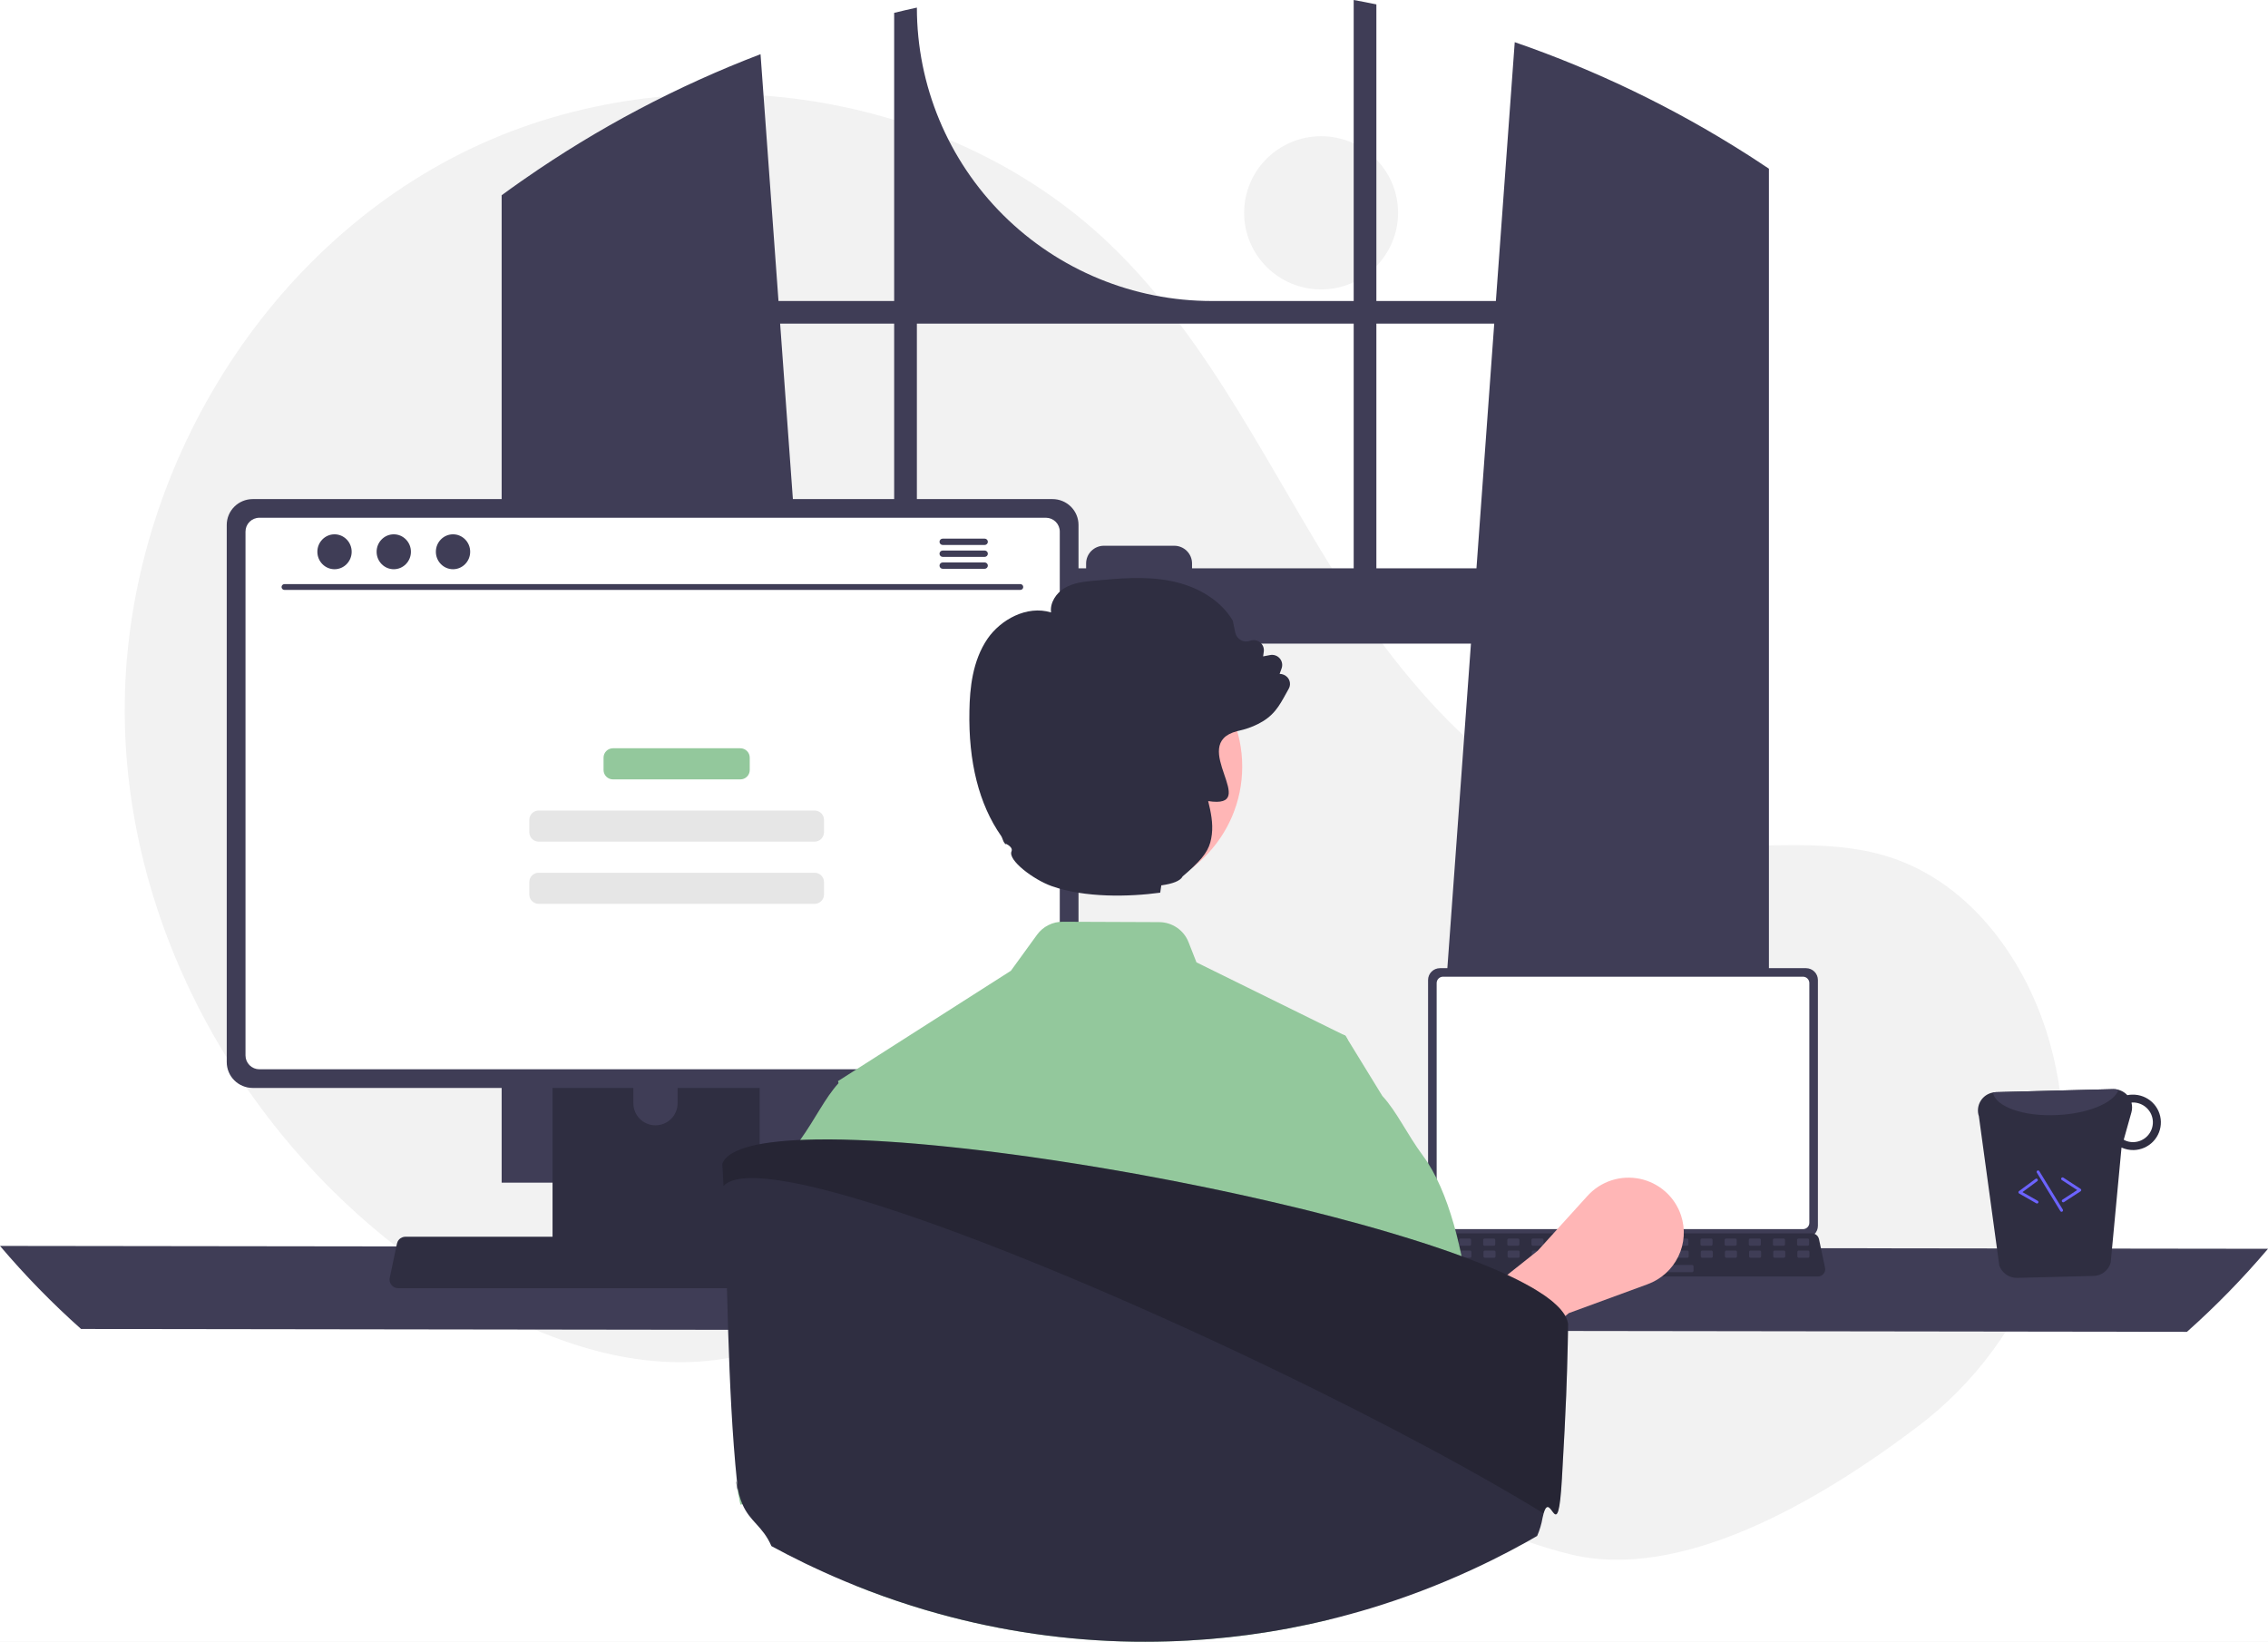 <svg width="268" height="194" viewBox="0 0 268 194" fill="none" xmlns="http://www.w3.org/2000/svg">
<rect width="268" height="194" fill="#E5E5E5"/>
<g clip-path="url(#clip0_0_1)">
<rect width="847" height="1894" transform="translate(-324 -1415)" fill="white"/>
<g clip-path="url(#clip1_0_1)">
<path d="M156.11 34.2C161.132 34.2 165.204 30.147 165.204 25.148C165.204 20.149 161.132 16.096 156.11 16.096C151.087 16.096 147.015 20.149 147.015 25.148C147.015 30.147 151.087 34.2 156.11 34.2Z" fill="#F2F2F2"/>
<path d="M226.659 168.538C240.177 158.291 246.634 141.07 242.592 124.643C242.491 124.235 242.385 123.828 242.274 123.421C239.594 113.67 232.964 104.403 223.302 101.287C215.188 98.671 206.332 100.683 197.868 99.642C181.253 97.6 168.371 84.219 159.307 70.21C150.243 56.2 143.278 40.518 131.234 28.944C111.381 9.867 78.997 5.759 54.383 18.177C29.768 30.596 14.089 58.146 14.758 85.604C15.427 113.062 31.804 139.314 55.589 153.242C64.326 158.359 74.432 161.984 84.489 160.715C93.216 159.615 101.145 154.948 109.83 153.562C123.486 151.384 137.054 157.529 148.865 164.69C160.676 171.851 172.085 180.338 185.506 183.658C198.539 186.882 214.684 177.616 226.659 168.538Z" fill="#F2F2F2"/>
<path d="M207.237 18.754C206.941 18.557 206.641 18.371 206.345 18.181C197.778 12.728 188.597 8.299 178.99 4.983L176.762 35.569H162.641V0.519C161.752 0.336 160.856 0.163 159.96 0V35.569H143.178C133.939 35.569 125.079 31.916 118.546 25.414C112.014 18.912 108.344 10.094 108.344 0.898C107.445 1.092 106.552 1.298 105.66 1.519V35.569H91.991L89.869 6.404C79.996 10.172 70.624 15.128 61.959 21.161C61.809 21.263 61.66 21.368 61.513 21.469C60.76 21.995 60.018 22.53 59.279 23.073V139.756H99.563L98.851 129.942L94.934 76.056H173.816L169.899 129.942L169.187 139.756H209.025V19.934C208.432 19.534 207.836 19.14 207.237 18.754ZM105.66 67.157H94.287L92.185 38.24H105.66V67.157ZM159.96 67.157H140.859V66.585C140.859 66.309 140.804 66.036 140.698 65.782C140.592 65.528 140.437 65.296 140.241 65.102C140.045 64.907 139.813 64.753 139.557 64.648C139.301 64.543 139.027 64.489 138.75 64.49H130.446C130.17 64.489 129.896 64.543 129.64 64.649C129.385 64.754 129.153 64.908 128.957 65.103C128.762 65.297 128.607 65.528 128.501 65.783C128.395 66.037 128.341 66.309 128.341 66.585V67.157H108.344V38.24H159.96V67.157ZM162.641 67.157V38.24H176.568L174.467 67.157H162.641Z" fill="#3F3D56"/>
<path d="M-1.52588e-05 147.228C2.959 150.718 6.159 153.997 9.578 157.042L258.422 157.381C261.841 154.336 265.041 151.057 268 147.567L-1.52588e-05 147.228Z" fill="#3F3D56"/>
<path d="M168.749 115.802V144.857C168.749 145.227 168.897 145.582 169.16 145.844C169.423 146.105 169.78 146.253 170.152 146.253H213.411C213.783 146.253 214.14 146.105 214.403 145.844C214.666 145.582 214.814 145.227 214.814 144.857V115.802C214.813 115.432 214.665 115.078 214.402 114.816C214.139 114.555 213.783 114.408 213.411 114.407H170.152C169.78 114.408 169.424 114.555 169.161 114.816C168.898 115.078 168.75 115.432 168.749 115.802Z" fill="#3F3D56"/>
<path d="M169.764 116.164V144.498C169.764 144.696 169.843 144.886 169.984 145.026C170.125 145.165 170.315 145.244 170.514 145.244H213.051C213.25 145.244 213.441 145.165 213.581 145.026C213.722 144.886 213.801 144.696 213.801 144.498V116.164C213.801 115.966 213.722 115.776 213.582 115.636C213.441 115.495 213.25 115.416 213.051 115.416H170.514C170.315 115.416 170.124 115.495 169.984 115.636C169.843 115.776 169.764 115.966 169.764 116.164Z" fill="white"/>
<path d="M167.844 150.523C167.924 150.622 168.024 150.702 168.139 150.756C168.254 150.811 168.379 150.839 168.506 150.838H214.827C214.954 150.838 215.079 150.81 215.193 150.755C215.307 150.701 215.408 150.622 215.488 150.524C215.568 150.426 215.624 150.312 215.654 150.189C215.684 150.067 215.686 149.939 215.66 149.816L214.941 146.416C214.911 146.278 214.847 146.149 214.754 146.041C214.662 145.934 214.543 145.851 214.41 145.8C214.314 145.763 214.211 145.743 214.108 145.743H169.223C169.119 145.743 169.016 145.763 168.92 145.8C168.787 145.851 168.669 145.934 168.576 146.041C168.483 146.149 168.419 146.278 168.389 146.416L167.67 149.816C167.645 149.939 167.647 150.067 167.677 150.189C167.707 150.311 167.764 150.425 167.844 150.523Z" fill="#2F2E41"/>
<path d="M212.518 147.208H213.613C213.704 147.208 213.779 147.134 213.779 147.042V146.521C213.779 146.43 213.704 146.356 213.613 146.356H212.518C212.427 146.356 212.352 146.43 212.352 146.521V147.042C212.352 147.134 212.427 147.208 212.518 147.208Z" fill="#3F3D56"/>
<path d="M209.665 147.208H210.759C210.851 147.208 210.926 147.134 210.926 147.042V146.521C210.926 146.43 210.851 146.356 210.759 146.356H209.665C209.573 146.356 209.499 146.43 209.499 146.521V147.042C209.499 147.134 209.573 147.208 209.665 147.208Z" fill="#3F3D56"/>
<path d="M206.812 147.208H207.906C207.998 147.208 208.072 147.134 208.072 147.042V146.521C208.072 146.43 207.998 146.356 207.906 146.356H206.812C206.72 146.356 206.646 146.43 206.646 146.521V147.042C206.646 147.134 206.72 147.208 206.812 147.208Z" fill="#3F3D56"/>
<path d="M203.959 147.208H205.053C205.144 147.208 205.219 147.134 205.219 147.042V146.521C205.219 146.43 205.144 146.356 205.053 146.356H203.959C203.867 146.356 203.792 146.43 203.792 146.521V147.042C203.792 147.134 203.867 147.208 203.959 147.208Z" fill="#3F3D56"/>
<path d="M201.105 147.208H202.199C202.291 147.208 202.366 147.134 202.366 147.042V146.521C202.366 146.43 202.291 146.356 202.199 146.356H201.105C201.013 146.356 200.939 146.43 200.939 146.521V147.042C200.939 147.134 201.013 147.208 201.105 147.208Z" fill="#3F3D56"/>
<path d="M198.252 147.208H199.346C199.438 147.208 199.512 147.134 199.512 147.042V146.521C199.512 146.43 199.438 146.356 199.346 146.356H198.252C198.16 146.356 198.086 146.43 198.086 146.521V147.042C198.086 147.134 198.16 147.208 198.252 147.208Z" fill="#3F3D56"/>
<path d="M195.399 147.208H196.493C196.585 147.208 196.659 147.134 196.659 147.042V146.521C196.659 146.43 196.585 146.356 196.493 146.356H195.399C195.307 146.356 195.232 146.43 195.232 146.521V147.042C195.232 147.134 195.307 147.208 195.399 147.208Z" fill="#3F3D56"/>
<path d="M192.545 147.208H193.639C193.731 147.208 193.806 147.134 193.806 147.042V146.521C193.806 146.43 193.731 146.356 193.639 146.356H192.545C192.454 146.356 192.379 146.43 192.379 146.521V147.042C192.379 147.134 192.454 147.208 192.545 147.208Z" fill="#3F3D56"/>
<path d="M189.692 147.208H190.786C190.878 147.208 190.952 147.134 190.952 147.042V146.521C190.952 146.43 190.878 146.356 190.786 146.356H189.692C189.6 146.356 189.526 146.43 189.526 146.521V147.042C189.526 147.134 189.6 147.208 189.692 147.208Z" fill="#3F3D56"/>
<path d="M186.839 147.208H187.933C188.025 147.208 188.099 147.134 188.099 147.042V146.521C188.099 146.43 188.025 146.356 187.933 146.356H186.839C186.747 146.356 186.672 146.43 186.672 146.521V147.042C186.672 147.134 186.747 147.208 186.839 147.208Z" fill="#3F3D56"/>
<path d="M183.985 147.208H185.08C185.171 147.208 185.246 147.134 185.246 147.042V146.521C185.246 146.43 185.171 146.356 185.08 146.356H183.985C183.894 146.356 183.819 146.43 183.819 146.521V147.042C183.819 147.134 183.894 147.208 183.985 147.208Z" fill="#3F3D56"/>
<path d="M181.132 147.208H182.226C182.318 147.208 182.393 147.134 182.393 147.042V146.521C182.393 146.43 182.318 146.356 182.226 146.356H181.132C181.04 146.356 180.966 146.43 180.966 146.521V147.042C180.966 147.134 181.04 147.208 181.132 147.208Z" fill="#3F3D56"/>
<path d="M178.279 147.208H179.373C179.465 147.208 179.539 147.134 179.539 147.042V146.521C179.539 146.43 179.465 146.356 179.373 146.356H178.279C178.187 146.356 178.113 146.43 178.113 146.521V147.042C178.113 147.134 178.187 147.208 178.279 147.208Z" fill="#3F3D56"/>
<path d="M175.426 147.208H176.52C176.612 147.208 176.686 147.134 176.686 147.042V146.521C176.686 146.43 176.612 146.356 176.52 146.356H175.426C175.334 146.356 175.259 146.43 175.259 146.521V147.042C175.259 147.134 175.334 147.208 175.426 147.208Z" fill="#3F3D56"/>
<path d="M172.572 147.208H173.666C173.758 147.208 173.833 147.134 173.833 147.042V146.521C173.833 146.43 173.758 146.356 173.666 146.356H172.572C172.48 146.356 172.406 146.43 172.406 146.521V147.042C172.406 147.134 172.48 147.208 172.572 147.208Z" fill="#3F3D56"/>
<path d="M169.719 147.208H170.813C170.905 147.208 170.979 147.134 170.979 147.042V146.521C170.979 146.43 170.905 146.356 170.813 146.356H169.719C169.627 146.356 169.553 146.43 169.553 146.521V147.042C169.553 147.134 169.627 147.208 169.719 147.208Z" fill="#3F3D56"/>
<path d="M212.552 148.628H213.646C213.738 148.628 213.813 148.553 213.813 148.462V147.941C213.813 147.85 213.738 147.776 213.646 147.776H212.552C212.46 147.776 212.386 147.85 212.386 147.941V148.462C212.386 148.553 212.46 148.628 212.552 148.628Z" fill="#3F3D56"/>
<path d="M209.699 148.628H210.793C210.885 148.628 210.959 148.553 210.959 148.462V147.941C210.959 147.85 210.885 147.776 210.793 147.776H209.699C209.607 147.776 209.533 147.85 209.533 147.941V148.462C209.533 148.553 209.607 148.628 209.699 148.628Z" fill="#3F3D56"/>
<path d="M206.846 148.628H207.94C208.031 148.628 208.106 148.553 208.106 148.462V147.941C208.106 147.85 208.031 147.776 207.94 147.776H206.846C206.754 147.776 206.679 147.85 206.679 147.941V148.462C206.679 148.553 206.754 148.628 206.846 148.628Z" fill="#3F3D56"/>
<path d="M203.992 148.628H205.086C205.178 148.628 205.253 148.553 205.253 148.462V147.941C205.253 147.85 205.178 147.776 205.086 147.776H203.992C203.9 147.776 203.826 147.85 203.826 147.941V148.462C203.826 148.553 203.9 148.628 203.992 148.628Z" fill="#3F3D56"/>
<path d="M201.139 148.628H202.233C202.325 148.628 202.399 148.553 202.399 148.462V147.941C202.399 147.85 202.325 147.776 202.233 147.776H201.139C201.047 147.776 200.973 147.85 200.973 147.941V148.462C200.973 148.553 201.047 148.628 201.139 148.628Z" fill="#3F3D56"/>
<path d="M198.286 148.628H199.38C199.472 148.628 199.546 148.553 199.546 148.462V147.941C199.546 147.85 199.472 147.776 199.38 147.776H198.286C198.194 147.776 198.119 147.85 198.119 147.941V148.462C198.119 148.553 198.194 148.628 198.286 148.628Z" fill="#3F3D56"/>
<path d="M195.432 148.628H196.526C196.618 148.628 196.693 148.553 196.693 148.462V147.941C196.693 147.85 196.618 147.776 196.526 147.776H195.432C195.341 147.776 195.266 147.85 195.266 147.941V148.462C195.266 148.553 195.341 148.628 195.432 148.628Z" fill="#3F3D56"/>
<path d="M192.579 148.628H193.673C193.765 148.628 193.839 148.553 193.839 148.462V147.941C193.839 147.85 193.765 147.776 193.673 147.776H192.579C192.487 147.776 192.413 147.85 192.413 147.941V148.462C192.413 148.553 192.487 148.628 192.579 148.628Z" fill="#3F3D56"/>
<path d="M189.726 148.628H190.82C190.912 148.628 190.986 148.553 190.986 148.462V147.941C190.986 147.85 190.912 147.776 190.82 147.776H189.726C189.634 147.776 189.56 147.85 189.56 147.941V148.462C189.56 148.553 189.634 148.628 189.726 148.628Z" fill="#3F3D56"/>
<path d="M186.873 148.628H187.967C188.058 148.628 188.133 148.553 188.133 148.462V147.941C188.133 147.85 188.058 147.776 187.967 147.776H186.873C186.781 147.776 186.706 147.85 186.706 147.941V148.462C186.706 148.553 186.781 148.628 186.873 148.628Z" fill="#3F3D56"/>
<path d="M184.019 148.628H185.113C185.205 148.628 185.28 148.553 185.28 148.462V147.941C185.28 147.85 185.205 147.776 185.113 147.776H184.019C183.927 147.776 183.853 147.85 183.853 147.941V148.462C183.853 148.553 183.927 148.628 184.019 148.628Z" fill="#3F3D56"/>
<path d="M181.166 148.628H182.26C182.352 148.628 182.426 148.553 182.426 148.462V147.941C182.426 147.85 182.352 147.776 182.26 147.776H181.166C181.074 147.776 181 147.85 181 147.941V148.462C181 148.553 181.074 148.628 181.166 148.628Z" fill="#3F3D56"/>
<path d="M178.313 148.628H179.407C179.499 148.628 179.573 148.553 179.573 148.462V147.941C179.573 147.85 179.499 147.776 179.407 147.776H178.313C178.221 147.776 178.146 147.85 178.146 147.941V148.462C178.146 148.553 178.221 148.628 178.313 148.628Z" fill="#3F3D56"/>
<path d="M175.459 148.628H176.553C176.645 148.628 176.72 148.553 176.72 148.462V147.941C176.72 147.85 176.645 147.776 176.553 147.776H175.459C175.367 147.776 175.293 147.85 175.293 147.941V148.462C175.293 148.553 175.367 148.628 175.459 148.628Z" fill="#3F3D56"/>
<path d="M172.606 148.628H173.7C173.792 148.628 173.866 148.553 173.866 148.462V147.941C173.866 147.85 173.792 147.776 173.7 147.776H172.606C172.514 147.776 172.44 147.85 172.44 147.941V148.462C172.44 148.553 172.514 148.628 172.606 148.628Z" fill="#3F3D56"/>
<path d="M169.753 148.628H170.847C170.939 148.628 171.013 148.553 171.013 148.462V147.941C171.013 147.85 170.939 147.776 170.847 147.776H169.753C169.661 147.776 169.586 147.85 169.586 147.941V148.462C169.586 148.553 169.661 148.628 169.753 148.628Z" fill="#3F3D56"/>
<path d="M188.87 150.331H199.95C200.042 150.331 200.117 150.257 200.117 150.166V149.645C200.117 149.554 200.042 149.479 199.95 149.479H188.87C188.778 149.479 188.704 149.554 188.704 149.645V150.166C188.704 150.257 188.778 150.331 188.87 150.331Z" fill="#3F3D56"/>
<path d="M177.13 121.615H176.162C175.868 121.615 175.63 121.852 175.63 122.144C175.63 122.436 175.868 122.673 176.162 122.673H177.13C177.424 122.673 177.662 122.436 177.662 122.144C177.662 121.852 177.424 121.615 177.13 121.615Z" fill="white"/>
<path d="M188.208 121.615H187.239C186.946 121.615 186.708 121.852 186.708 122.144C186.708 122.436 186.946 122.673 187.239 122.673H188.208C188.502 122.673 188.74 122.436 188.74 122.144C188.74 121.852 188.502 121.615 188.208 121.615Z" fill="white"/>
<path d="M191.347 121.615H190.378C190.084 121.615 189.846 121.852 189.846 122.144C189.846 122.436 190.084 122.673 190.378 122.673H191.347C191.64 122.673 191.878 122.436 191.878 122.144C191.878 121.852 191.64 121.615 191.347 121.615Z" fill="white"/>
<path d="M185.195 121.526H179.175C178.881 121.526 178.643 121.763 178.643 122.056C178.643 122.348 178.881 122.585 179.175 122.585H185.195C185.488 122.585 185.726 122.348 185.726 122.056C185.726 121.763 185.488 121.526 185.195 121.526Z" fill="white"/>
<path d="M199.965 121.526H193.945C193.651 121.526 193.413 121.763 193.413 122.056C193.413 122.348 193.651 122.585 193.945 122.585H199.965C200.259 122.585 200.497 122.348 200.497 122.056C200.497 121.763 200.259 121.526 199.965 121.526Z" fill="white"/>
<path d="M180.084 124.004H179.116C178.822 124.004 178.584 124.241 178.584 124.533C178.584 124.825 178.822 125.062 179.116 125.062H180.084C180.378 125.062 180.616 124.825 180.616 124.533C180.616 124.241 180.378 124.004 180.084 124.004Z" fill="white"/>
<path d="M191.162 124.004H190.193C189.9 124.004 189.662 124.241 189.662 124.533C189.662 124.825 189.9 125.062 190.193 125.062H191.162C191.456 125.062 191.694 124.825 191.694 124.533C191.694 124.241 191.456 124.004 191.162 124.004Z" fill="white"/>
<path d="M194.301 124.004H193.332C193.038 124.004 192.8 124.241 192.8 124.533C192.8 124.825 193.038 125.062 193.332 125.062H194.301C194.594 125.062 194.832 124.825 194.832 124.533C194.832 124.241 194.594 124.004 194.301 124.004Z" fill="white"/>
<path d="M188.149 123.915H182.129C181.835 123.915 181.597 124.152 181.597 124.445C181.597 124.737 181.835 124.974 182.129 124.974H188.149C188.442 124.974 188.681 124.737 188.681 124.445C188.681 124.152 188.442 123.915 188.149 123.915Z" fill="white"/>
<path d="M202.919 123.915H196.899C196.605 123.915 196.367 124.152 196.367 124.445C196.367 124.737 196.605 124.974 196.899 124.974H202.919C203.213 124.974 203.451 124.737 203.451 124.445C203.451 124.152 203.213 123.915 202.919 123.915Z" fill="white"/>
<path d="M183.038 126.392H182.07C181.776 126.392 181.538 126.629 181.538 126.922C181.538 127.214 181.776 127.451 182.07 127.451H183.038C183.332 127.451 183.57 127.214 183.57 126.922C183.57 126.629 183.332 126.392 183.038 126.392Z" fill="white"/>
<path d="M194.116 126.392H193.147C192.854 126.392 192.616 126.629 192.616 126.922C192.616 127.214 192.854 127.451 193.147 127.451H194.116C194.41 127.451 194.648 127.214 194.648 126.922C194.648 126.629 194.41 126.392 194.116 126.392Z" fill="white"/>
<path d="M197.255 126.392H196.286C195.993 126.392 195.754 126.629 195.754 126.922C195.754 127.214 195.993 127.451 196.286 127.451H197.255C197.548 127.451 197.786 127.214 197.786 126.922C197.786 126.629 197.548 126.392 197.255 126.392Z" fill="white"/>
<path d="M191.103 126.304H185.083C184.789 126.304 184.551 126.541 184.551 126.834C184.551 127.126 184.789 127.363 185.083 127.363H191.103C191.397 127.363 191.635 127.126 191.635 126.834C191.635 126.541 191.397 126.304 191.103 126.304Z" fill="white"/>
<path d="M205.873 126.304H199.853C199.56 126.304 199.321 126.541 199.321 126.834C199.321 127.126 199.56 127.363 199.853 127.363H205.873C206.167 127.363 206.405 127.126 206.405 126.834C206.405 126.541 206.167 126.304 205.873 126.304Z" fill="white"/>
<path d="M185.992 128.781H185.024C184.73 128.781 184.492 129.018 184.492 129.311C184.492 129.603 184.73 129.84 185.024 129.84H185.992C186.286 129.84 186.524 129.603 186.524 129.311C186.524 129.018 186.286 128.781 185.992 128.781Z" fill="white"/>
<path d="M197.07 128.781H196.102C195.808 128.781 195.57 129.018 195.57 129.311C195.57 129.603 195.808 129.84 196.102 129.84H197.07C197.364 129.84 197.602 129.603 197.602 129.311C197.602 129.018 197.364 128.781 197.07 128.781Z" fill="white"/>
<path d="M200.209 128.781H199.24C198.947 128.781 198.708 129.018 198.708 129.311C198.708 129.603 198.947 129.84 199.24 129.84H200.209C200.502 129.84 200.741 129.603 200.741 129.311C200.741 129.018 200.502 128.781 200.209 128.781Z" fill="white"/>
<path d="M194.057 128.693H188.037C187.743 128.693 187.505 128.93 187.505 129.222C187.505 129.515 187.743 129.752 188.037 129.752H194.057C194.351 129.752 194.589 129.515 194.589 129.222C194.589 128.93 194.351 128.693 194.057 128.693Z" fill="white"/>
<path d="M188.208 138.281H187.239C186.946 138.281 186.708 138.517 186.708 138.81C186.708 139.102 186.946 139.339 187.239 139.339H188.208C188.502 139.339 188.74 139.102 188.74 138.81C188.74 138.517 188.502 138.281 188.208 138.281Z" fill="white"/>
<path d="M191.347 138.281H190.378C190.084 138.281 189.846 138.517 189.846 138.81C189.846 139.102 190.084 139.339 190.378 139.339H191.347C191.64 139.339 191.878 139.102 191.878 138.81C191.878 138.517 191.64 138.281 191.347 138.281Z" fill="white"/>
<path d="M199.965 138.369H193.945C193.651 138.369 193.413 138.606 193.413 138.898C193.413 139.19 193.651 139.427 193.945 139.427H199.965C200.259 139.427 200.497 139.19 200.497 138.898C200.497 138.606 200.259 138.369 199.965 138.369Z" fill="white"/>
<path d="M177.13 138.281H176.162C175.868 138.281 175.63 138.517 175.63 138.81C175.63 139.102 175.868 139.339 176.162 139.339H177.13C177.424 139.339 177.662 139.102 177.662 138.81C177.662 138.517 177.424 138.281 177.13 138.281Z" fill="white"/>
<path d="M185.195 138.369H179.175C178.881 138.369 178.643 138.606 178.643 138.898C178.643 139.19 178.881 139.427 179.175 139.427H185.195C185.488 139.427 185.726 139.19 185.726 138.898C185.726 138.606 185.488 138.369 185.195 138.369Z" fill="white"/>
<path d="M180.084 135.892H179.116C178.822 135.892 178.584 136.129 178.584 136.421C178.584 136.713 178.822 136.95 179.116 136.95H180.084C180.378 136.95 180.616 136.713 180.616 136.421C180.616 136.129 180.378 135.892 180.084 135.892Z" fill="white"/>
<path d="M191.162 135.892H190.193C189.9 135.892 189.662 136.129 189.662 136.421C189.662 136.713 189.9 136.95 190.193 136.95H191.162C191.456 136.95 191.694 136.713 191.694 136.421C191.694 136.129 191.456 135.892 191.162 135.892Z" fill="white"/>
<path d="M194.301 135.892H193.332C193.038 135.892 192.8 136.129 192.8 136.421C192.8 136.713 193.038 136.95 193.332 136.95H194.301C194.594 136.95 194.832 136.713 194.832 136.421C194.832 136.129 194.594 135.892 194.301 135.892Z" fill="white"/>
<path d="M188.149 135.98H182.129C181.835 135.98 181.597 136.217 181.597 136.509C181.597 136.801 181.835 137.038 182.129 137.038H188.149C188.442 137.038 188.681 136.801 188.681 136.509C188.681 136.217 188.442 135.98 188.149 135.98Z" fill="white"/>
<path d="M183.038 133.503H182.07C181.776 133.503 181.538 133.74 181.538 134.032C181.538 134.324 181.776 134.561 182.07 134.561H183.038C183.332 134.561 183.57 134.324 183.57 134.032C183.57 133.74 183.332 133.503 183.038 133.503Z" fill="white"/>
<path d="M194.116 133.503H193.147C192.854 133.503 192.616 133.74 192.616 134.032C192.616 134.324 192.854 134.561 193.147 134.561H194.116C194.41 134.561 194.648 134.324 194.648 134.032C194.648 133.74 194.41 133.503 194.116 133.503Z" fill="white"/>
<path d="M197.255 133.503H196.286C195.993 133.503 195.754 133.74 195.754 134.032C195.754 134.324 195.993 134.561 196.286 134.561H197.255C197.548 134.561 197.786 134.324 197.786 134.032C197.786 133.74 197.548 133.503 197.255 133.503Z" fill="white"/>
<path d="M191.103 133.591H185.083C184.789 133.591 184.551 133.828 184.551 134.12C184.551 134.413 184.789 134.65 185.083 134.65H191.103C191.397 134.65 191.635 134.413 191.635 134.12C191.635 133.828 191.397 133.591 191.103 133.591Z" fill="white"/>
<path d="M185.992 131.114H185.024C184.73 131.114 184.492 131.351 184.492 131.643C184.492 131.935 184.73 132.172 185.024 132.172H185.992C186.286 132.172 186.524 131.935 186.524 131.643C186.524 131.351 186.286 131.114 185.992 131.114Z" fill="white"/>
<path d="M197.07 131.114H196.102C195.808 131.114 195.57 131.351 195.57 131.643C195.57 131.935 195.808 132.172 196.102 132.172H197.07C197.364 132.172 197.602 131.935 197.602 131.643C197.602 131.351 197.364 131.114 197.07 131.114Z" fill="white"/>
<path d="M200.209 131.114H199.24C198.947 131.114 198.708 131.351 198.708 131.643C198.708 131.935 198.947 132.172 199.24 132.172H200.209C200.502 132.172 200.741 131.935 200.741 131.643C200.741 131.351 200.502 131.114 200.209 131.114Z" fill="white"/>
<path d="M194.057 131.202H188.037C187.743 131.202 187.505 131.439 187.505 131.731C187.505 132.024 187.743 132.261 188.037 132.261H194.057C194.351 132.261 194.589 132.024 194.589 131.731C194.589 131.439 194.351 131.202 194.057 131.202Z" fill="white"/>
<path d="M171.981 166.277L167.434 159.124L181.706 147.8L187.597 141.304C188.362 140.46 189.337 139.831 190.423 139.479C191.509 139.128 192.669 139.066 193.787 139.3C194.905 139.534 195.941 140.057 196.792 140.814C197.644 141.572 198.281 142.539 198.639 143.619C199.17 145.218 199.056 146.961 198.32 148.478C197.585 149.996 196.286 151.169 194.698 151.752L185.383 155.167L171.981 166.277Z" fill="#FFB6B6"/>
<path d="M65.292 114.409V149.177H89.765V114.409C89.765 114.159 89.685 113.915 89.536 113.714C89.387 113.512 89.177 113.364 88.937 113.29C88.824 113.253 88.705 113.235 88.586 113.236H66.474C66.319 113.235 66.165 113.266 66.022 113.324C65.879 113.383 65.748 113.47 65.638 113.578C65.529 113.687 65.442 113.817 65.382 113.959C65.323 114.102 65.292 114.254 65.292 114.409ZM74.843 126.355C74.849 125.67 75.127 125.015 75.616 124.532C76.106 124.05 76.766 123.779 77.455 123.779C78.144 123.779 78.805 124.05 79.294 124.532C79.783 125.015 80.061 125.67 80.068 126.355V130.39C80.064 131.077 79.787 131.735 79.298 132.22C78.808 132.704 78.146 132.977 77.455 132.977C76.764 132.977 76.102 132.704 75.612 132.22C75.123 131.735 74.846 131.077 74.843 130.39V126.355Z" fill="#2F2E41"/>
<path d="M65.217 148.065V151.418C65.218 151.592 65.287 151.758 65.41 151.881C65.533 152.005 65.7 152.074 65.874 152.076H89.182C89.357 152.075 89.524 152.005 89.647 151.882C89.771 151.759 89.84 151.592 89.84 151.418V148.065H65.217Z" fill="#3F3D56"/>
<path d="M26.793 62.025V125.508C26.793 126.317 27.116 127.093 27.691 127.665C28.266 128.237 29.045 128.558 29.858 128.559H124.378C125.191 128.558 125.97 128.237 126.545 127.665C127.119 127.093 127.443 126.317 127.443 125.508V62.025C127.441 61.217 127.118 60.442 126.543 59.871C125.968 59.3 125.19 58.979 124.378 58.977H29.858C29.046 58.979 28.267 59.3 27.693 59.871C27.118 60.442 26.794 61.217 26.793 62.025Z" fill="#3F3D56"/>
<path d="M29.01 62.815V124.725C29.011 125.157 29.183 125.571 29.491 125.877C29.798 126.183 30.214 126.355 30.648 126.355H123.591C124.025 126.355 124.441 126.183 124.749 125.877C125.056 125.571 125.229 125.157 125.229 124.725V62.815C125.229 62.382 125.057 61.967 124.75 61.661C124.442 61.355 124.026 61.182 123.591 61.181H30.648C30.213 61.182 29.797 61.355 29.49 61.661C29.182 61.967 29.01 62.382 29.01 62.815Z" fill="white"/>
<path d="M46.258 151.849C46.353 151.967 46.473 152.062 46.61 152.127C46.747 152.192 46.897 152.226 47.049 152.225H102.344C102.495 152.225 102.644 152.191 102.781 152.126C102.917 152.062 103.037 151.967 103.133 151.85C103.228 151.733 103.296 151.597 103.331 151.451C103.367 151.304 103.369 151.152 103.338 151.005L102.48 146.947C102.444 146.781 102.368 146.627 102.257 146.499C102.146 146.37 102.005 146.271 101.846 146.211C101.731 146.166 101.609 146.143 101.485 146.143H47.904C47.78 146.143 47.658 146.166 47.543 146.211C47.384 146.271 47.242 146.37 47.132 146.499C47.021 146.627 46.945 146.781 46.909 146.947L46.051 151.005C46.02 151.152 46.023 151.304 46.059 151.45C46.095 151.596 46.163 151.732 46.258 151.849Z" fill="#2F2E41"/>
<path d="M120.575 69.709H33.608C33.518 69.707 33.432 69.67 33.369 69.606C33.306 69.542 33.27 69.455 33.27 69.365C33.27 69.275 33.306 69.189 33.369 69.124C33.432 69.06 33.518 69.023 33.608 69.021H120.575C120.665 69.023 120.751 69.06 120.814 69.124C120.877 69.189 120.913 69.275 120.913 69.365C120.913 69.455 120.877 69.542 120.814 69.606C120.751 69.67 120.665 69.707 120.575 69.709Z" fill="#3F3D56"/>
<path d="M39.528 67.264C40.648 67.264 41.555 66.34 41.555 65.201C41.555 64.062 40.648 63.139 39.528 63.139C38.409 63.139 37.502 64.062 37.502 65.201C37.502 66.34 38.409 67.264 39.528 67.264Z" fill="#3F3D56"/>
<path d="M46.53 67.264C47.649 67.264 48.557 66.34 48.557 65.201C48.557 64.062 47.649 63.139 46.53 63.139C45.411 63.139 44.503 64.062 44.503 65.201C44.503 66.34 45.411 67.264 46.53 67.264Z" fill="#3F3D56"/>
<path d="M53.532 67.264C54.651 67.264 55.558 66.34 55.558 65.201C55.558 64.062 54.651 63.139 53.532 63.139C52.412 63.139 51.505 64.062 51.505 65.201C51.505 66.34 52.412 67.264 53.532 67.264Z" fill="#3F3D56"/>
<path d="M116.358 63.649H111.386C111.287 63.651 111.194 63.692 111.125 63.762C111.056 63.832 111.018 63.926 111.018 64.024C111.018 64.121 111.056 64.216 111.125 64.285C111.194 64.356 111.287 64.396 111.386 64.398H116.358C116.457 64.397 116.552 64.357 116.621 64.287C116.691 64.217 116.73 64.122 116.73 64.024C116.73 63.925 116.691 63.831 116.621 63.761C116.552 63.691 116.457 63.65 116.358 63.649Z" fill="#3F3D56"/>
<path d="M116.358 65.056H111.386C111.287 65.058 111.194 65.099 111.125 65.168C111.056 65.239 111.017 65.333 111.017 65.43C111.017 65.528 111.056 65.623 111.125 65.692C111.194 65.763 111.287 65.803 111.386 65.805H116.358C116.458 65.804 116.552 65.764 116.622 65.694C116.691 65.624 116.73 65.529 116.73 65.43C116.73 65.332 116.691 65.237 116.622 65.167C116.552 65.097 116.458 65.057 116.358 65.056Z" fill="#3F3D56"/>
<path d="M116.358 66.463H111.386C111.287 66.465 111.194 66.505 111.125 66.576C111.056 66.645 111.018 66.74 111.018 66.837C111.018 66.935 111.056 67.029 111.125 67.099C111.194 67.169 111.287 67.21 111.386 67.212H116.358C116.457 67.211 116.552 67.171 116.621 67.1C116.691 67.03 116.73 66.936 116.73 66.837C116.73 66.739 116.691 66.644 116.621 66.574C116.552 66.504 116.457 66.464 116.358 66.463Z" fill="#3F3D56"/>
<path d="M236.247 149.537C236.397 149.972 236.681 150.348 237.06 150.612C237.438 150.876 237.891 151.013 238.353 151.005L247.376 150.774C247.841 150.765 248.291 150.606 248.659 150.322C249.026 150.037 249.291 149.642 249.413 149.195L250.69 135.605C251.143 135.81 251.637 135.91 252.134 135.901C252.566 135.89 252.991 135.794 253.386 135.62C253.781 135.445 254.138 135.195 254.436 134.883C254.734 134.572 254.967 134.205 255.122 133.803C255.277 133.402 255.352 132.974 255.341 132.544C255.33 132.114 255.234 131.69 255.059 131.297C254.884 130.904 254.632 130.549 254.319 130.253C254.006 129.956 253.637 129.724 253.234 129.57C252.831 129.415 252.401 129.341 251.969 129.352C251.77 129.351 251.572 129.372 251.377 129.413C251.166 129.186 250.909 129.005 250.623 128.882C250.337 128.759 250.028 128.697 249.717 128.7L235.837 129.057C235.722 129.061 235.607 129.075 235.495 129.099C235.19 129.156 234.902 129.277 234.648 129.453C234.394 129.63 234.182 129.859 234.025 130.125C233.867 130.39 233.769 130.686 233.736 130.992C233.703 131.299 233.737 131.609 233.835 131.901L236.247 149.537ZM250.952 134.683L251.861 131.444C251.964 131.07 251.967 130.675 251.868 130.3C251.912 130.3 251.951 130.279 251.995 130.279C252.618 130.266 253.22 130.5 253.671 130.929C254.121 131.357 254.382 131.946 254.397 132.566C254.411 133.186 254.178 133.787 253.749 134.236C253.319 134.686 252.728 134.947 252.105 134.963C251.702 134.976 251.304 134.879 250.952 134.683Z" fill="#2F2E41"/>
<path d="M235.495 129.099C235.79 130.782 239.115 131.965 243.113 131.76C246.789 131.591 249.795 130.306 250.345 128.784C250.141 128.724 249.93 128.696 249.717 128.7L235.837 129.057C235.722 129.061 235.607 129.075 235.495 129.099Z" fill="#3F3D56"/>
<path d="M243.845 142.069C243.864 142.065 243.881 142.057 243.897 142.047L245.856 140.77C245.88 140.755 245.899 140.734 245.913 140.709C245.926 140.684 245.933 140.656 245.934 140.628C245.934 140.6 245.926 140.572 245.913 140.548C245.9 140.523 245.88 140.502 245.856 140.487L243.82 139.159C243.801 139.146 243.78 139.138 243.758 139.134C243.736 139.129 243.713 139.13 243.691 139.134C243.669 139.139 243.649 139.147 243.63 139.16C243.612 139.172 243.596 139.188 243.583 139.207C243.571 139.226 243.563 139.247 243.558 139.269C243.554 139.291 243.555 139.313 243.559 139.335C243.564 139.357 243.573 139.377 243.585 139.396C243.598 139.414 243.614 139.43 243.633 139.442L245.452 140.628L243.71 141.763C243.677 141.785 243.652 141.818 243.64 141.857C243.629 141.895 243.631 141.936 243.648 141.973C243.664 142.01 243.693 142.039 243.729 142.057C243.765 142.075 243.806 142.079 243.845 142.069Z" fill="#6C63FF"/>
<path d="M240.75 142.211C240.783 142.203 240.813 142.185 240.835 142.16C240.858 142.135 240.873 142.103 240.877 142.07C240.882 142.037 240.876 142.002 240.861 141.972C240.846 141.942 240.823 141.917 240.793 141.9L238.987 140.869L240.733 139.579C240.751 139.565 240.766 139.549 240.777 139.53C240.789 139.51 240.796 139.489 240.8 139.467C240.803 139.445 240.802 139.423 240.796 139.401C240.791 139.38 240.781 139.359 240.768 139.342C240.755 139.324 240.738 139.309 240.719 139.297C240.699 139.286 240.678 139.278 240.656 139.275C240.634 139.272 240.611 139.273 240.59 139.278C240.568 139.284 240.548 139.293 240.53 139.307L238.575 140.752C238.552 140.768 238.534 140.791 238.522 140.816C238.51 140.842 238.505 140.87 238.507 140.898C238.508 140.926 238.517 140.953 238.532 140.977C238.547 141.001 238.567 141.021 238.592 141.035L240.624 142.194C240.662 142.216 240.707 142.222 240.75 142.211Z" fill="#6C63FF"/>
<path d="M243.65 143.188C243.667 143.184 243.683 143.177 243.697 143.168C243.716 143.157 243.733 143.142 243.746 143.124C243.759 143.106 243.769 143.085 243.774 143.064C243.779 143.042 243.78 143.02 243.777 142.998C243.774 142.975 243.766 142.954 243.754 142.935L240.976 138.39C240.953 138.351 240.915 138.324 240.871 138.313C240.827 138.303 240.781 138.31 240.742 138.333C240.704 138.357 240.676 138.395 240.665 138.438C240.655 138.482 240.662 138.528 240.685 138.566L243.463 143.112C243.482 143.143 243.51 143.167 243.544 143.181C243.578 143.194 243.615 143.197 243.65 143.188Z" fill="#6C63FF"/>
<path d="M87.483 88.422H72.431C71.817 88.422 71.319 88.918 71.319 89.529V90.993C71.319 91.604 71.817 92.099 72.431 92.099H87.483C88.097 92.099 88.594 91.604 88.594 90.993V89.529C88.594 88.918 88.097 88.422 87.483 88.422Z" fill="#93C89C"/>
<path d="M96.256 95.776H63.657C63.043 95.776 62.545 96.272 62.545 96.883V98.346C62.545 98.957 63.043 99.453 63.657 99.453H96.256C96.87 99.453 97.368 98.957 97.368 98.346V96.883C97.368 96.272 96.87 95.776 96.256 95.776Z" fill="#E6E6E6"/>
<path d="M96.256 103.13H63.657C63.043 103.13 62.545 103.625 62.545 104.236V105.7C62.545 106.311 63.043 106.806 63.657 106.806H96.256C96.87 106.806 97.368 106.311 97.368 105.7V104.236C97.368 103.625 96.87 103.13 96.256 103.13Z" fill="#E6E6E6"/>
<path d="M99.02 127.754L99.093 127.986L99.097 127.994L101.32 134.719L103.877 142.469L108.687 157.033L108.734 159.295V159.303L109.091 177.503L108.1 179.97L109.215 184.015C109.215 184.015 108.702 177.9 105.951 181.412C104.393 183.408 102.571 185.449 101.075 187.364C103.255 188.242 105.47 189.036 107.719 189.746C108.205 189.901 108.695 190.048 109.184 190.195C109.289 190.226 109.394 190.256 109.499 190.287C116.957 192.482 124.666 193.716 132.44 193.957C132.844 193.969 133.24 193.977 133.625 193.985C133.761 193.988 133.893 193.992 134.025 193.992C134.46 193.996 134.891 194 135.326 194C136.205 194 137.079 193.987 137.949 193.961C144.391 193.781 150.796 192.919 157.055 191.39C157.012 188.818 156.895 185.813 156.728 182.603C156.651 181.029 154.906 179.324 154.801 177.676C154.727 176.439 156.293 175.275 156.212 174.018C155.683 166.279 155.023 169.25 154.533 163.77C154.482 163.232 154.436 162.718 154.393 162.227C154.078 158.708 153.861 156.507 153.861 156.507L155.951 143.393L159.235 122.804L158.982 122.39L158.698 122.251L141.38 113.719L140.44 111.322C140.166 110.631 139.691 110.037 139.075 109.618C138.459 109.198 137.732 108.971 136.986 108.966L125.578 108.92C124.986 108.917 124.401 109.055 123.874 109.322C123.346 109.589 122.89 109.978 122.543 110.455L119.454 114.713L99.02 127.754Z" fill="#93C89C"/>
<path d="M111.317 153.792L108.734 159.295L106.97 163.054L103.935 178.868L102.416 180.473L101.114 174.791L87.49 177.802C87.043 175.331 87.371 177.885 87.095 175.174C87.172 175.097 87.254 175.02 87.336 174.942C87.553 174.741 87.736 174.552 87.732 174.37C87.577 165.019 88.043 149.105 91.936 139.464C92.546 137.89 93.35 136.397 94.33 135.02C94.407 134.916 94.481 134.812 94.555 134.707C96.35 132.205 97.485 129.742 99.093 127.99V127.986C99.103 127.978 99.113 127.969 99.121 127.959C99.126 127.956 99.132 127.952 99.136 127.947L110.187 122.115L110.661 135.372L110.999 144.901L111.317 153.792Z" fill="#93C89C"/>
<path d="M151.164 155.355L154.392 162.229L155.518 164.622L158.552 180.434L160.066 182.035L161.371 176.355L161.984 176.23L173.04 173.951L176.262 184.137C176.988 182.933 177.274 181.516 177.072 180.125C176.87 178.735 176.191 177.457 175.151 176.507C174.931 176.309 174.748 176.116 174.753 175.934C174.936 164.935 174.26 144.852 168.156 136.587C166.217 133.963 165.054 131.351 163.362 129.525C163.357 129.52 163.357 129.515 163.351 129.515L159.233 122.803L158.981 122.391L158.699 122.25L151.164 155.355Z" fill="#93C89C"/>
<path d="M131.611 105.689C139.993 105.689 146.788 98.926 146.788 90.583C146.788 82.241 139.993 75.478 131.611 75.478C123.229 75.478 116.434 82.241 116.434 90.583C116.434 98.926 123.229 105.689 131.611 105.689Z" fill="#FFB6B6"/>
<path d="M152.125 80.032C152.007 79.907 151.865 79.807 151.708 79.737C151.55 79.668 151.381 79.631 151.208 79.629L151.437 78.998C151.511 78.799 151.531 78.585 151.495 78.376C151.459 78.167 151.367 77.971 151.23 77.809C151.093 77.647 150.915 77.524 150.714 77.453C150.513 77.382 150.297 77.365 150.088 77.405L149.257 77.564L149.335 77.011C149.365 76.805 149.341 76.596 149.265 76.402C149.188 76.208 149.063 76.038 148.9 75.907C148.738 75.776 148.544 75.69 148.337 75.657C148.131 75.623 147.92 75.644 147.724 75.716C147.546 75.786 147.354 75.815 147.163 75.802C146.972 75.788 146.787 75.733 146.62 75.638C146.453 75.547 146.308 75.421 146.195 75.268C146.082 75.115 146.004 74.939 145.966 74.754L145.677 73.364L145.646 73.289C144.236 70.95 141.525 69.248 138.207 68.624C135.254 68.065 132.226 68.35 129.307 68.618C128.149 68.726 126.841 68.848 125.751 69.513C124.825 70.082 124.041 71.221 124.201 72.37C121.323 71.492 118.237 73.245 116.708 75.455C114.896 78.086 114.6 81.381 114.552 83.958C114.422 90.053 115.686 95.04 118.299 98.782C118.489 99.054 118.537 99.62 118.915 99.81L118.837 99.684C119.259 99.894 119.688 100.233 119.528 100.596C119.068 101.64 122.124 103.949 124.276 104.712C128.204 106.105 133.425 105.986 137.097 105.485L137.226 104.62C138.551 104.44 139.485 104.098 139.747 103.562C140.21 103.169 140.605 102.817 140.949 102.491L140.953 102.488C140.959 102.481 140.973 102.471 140.98 102.464C142.639 100.881 143.024 99.979 143.197 98.606C143.364 97.26 143.068 95.894 142.765 94.663C149.148 95.647 140.251 87.897 146.198 86.398C146.266 86.377 146.336 86.361 146.406 86.348C146.58 86.307 146.753 86.266 146.92 86.219C147.725 86.001 148.495 85.674 149.209 85.246C150.871 84.239 151.42 82.903 152.278 81.398C152.402 81.184 152.454 80.936 152.426 80.69C152.399 80.444 152.293 80.214 152.125 80.032Z" fill="#2F2E41"/>
<path d="M185.29 156.431C185.287 157.024 185.28 157.855 185.253 158.882C185.249 159.024 185.246 159.17 185.242 159.319C185.198 161.207 185.154 162.791 185.082 164.55C185.079 164.672 185.075 164.791 185.069 164.913C184.973 167.367 184.823 170.225 184.565 174.751C184.084 183.111 183.246 175.9 182.405 178.832C182.364 178.978 182.32 179.151 182.279 179.355C182.152 180.093 181.937 180.813 181.639 181.5C181.193 181.765 180.733 182.019 180.28 182.273C178.989 182.989 177.677 183.677 176.356 184.331C175.613 184.697 174.867 185.057 174.118 185.402C173.999 185.457 173.883 185.511 173.767 185.562C169.93 187.328 165.975 188.83 161.931 190.057C161.141 190.294 160.354 190.525 159.557 190.738C158.726 190.969 157.895 191.186 157.053 191.389C150.795 192.919 144.39 193.781 137.948 193.962C137.08 193.989 136.205 194 135.326 194C134.89 194 134.461 193.996 134.025 193.993C133.892 193.993 133.759 193.989 133.626 193.986C133.241 193.976 132.843 193.969 132.441 193.959C124.668 193.718 116.958 192.484 109.501 190.288L109.184 190.196C108.693 190.047 108.206 189.901 107.719 189.745C105.471 189.037 103.256 188.243 101.074 187.365C99.408 186.697 97.762 185.981 96.135 185.216C96.12 185.212 96.106 185.205 96.094 185.196C95.754 185.04 95.409 184.877 95.069 184.711C95.025 184.687 94.977 184.663 94.929 184.64C93.659 184.023 92.402 183.376 91.159 182.701C90.113 180.31 88.641 179.853 87.729 177.751C87.463 177.127 87.271 176.474 87.156 175.805C87.156 175.798 87.153 175.792 87.153 175.781C87.248 177.042 86.748 173.544 87.15 175.768C87.146 175.727 87.143 175.683 87.139 175.632C87.129 175.51 87.116 175.361 87.095 175.175C85.927 163.821 86.002 150.837 85.494 140.138C85.46 139.446 85.425 138.784 85.389 138.151C85.379 137.941 85.365 137.734 85.351 137.531C85.375 137.47 85.402 137.406 85.433 137.345C85.439 137.327 85.448 137.31 85.457 137.294C85.467 137.273 85.478 137.252 85.491 137.233C85.498 137.223 85.508 137.209 85.515 137.199C85.52 137.187 85.525 137.176 85.532 137.165C85.562 137.117 85.597 137.067 85.634 137.019C85.651 136.999 85.665 136.982 85.682 136.965C85.693 136.948 85.707 136.932 85.722 136.917C85.733 136.901 85.746 136.886 85.76 136.873C85.774 136.86 85.787 136.843 85.804 136.826C85.811 136.815 85.821 136.806 85.832 136.799C85.858 136.768 85.888 136.74 85.92 136.714C86.042 136.603 86.171 136.501 86.308 136.409C86.356 136.378 86.407 136.348 86.455 136.314C86.798 136.11 87.159 135.937 87.535 135.799C87.664 135.751 87.793 135.707 87.933 135.66C87.984 135.646 88.032 135.629 88.083 135.612C88.158 135.589 88.233 135.565 88.311 135.548C88.7 135.433 89.118 135.334 89.571 135.243C89.626 135.233 89.684 135.222 89.742 135.209C89.823 135.192 89.909 135.178 89.994 135.165C90.11 135.144 90.229 135.124 90.348 135.104C91.36 134.944 92.507 134.826 93.775 134.748C93.894 134.741 94.013 134.734 94.132 134.728C94.272 134.721 94.412 134.714 94.555 134.707C94.674 134.7 94.796 134.697 94.919 134.694C95.038 134.687 95.161 134.683 95.287 134.68C95.631 134.67 95.985 134.66 96.346 134.653C97.375 134.633 98.458 134.639 99.596 134.663C100.124 134.677 100.662 134.69 101.214 134.714C101.251 134.714 101.285 134.717 101.319 134.717C101.799 134.734 102.283 134.755 102.78 134.782C103.128 134.799 103.479 134.816 103.829 134.836C104.16 134.856 104.494 134.877 104.831 134.9C105.093 134.914 105.355 134.934 105.621 134.951C105.846 134.968 106.071 134.985 106.295 134.999L106.602 135.019C106.769 135.033 106.936 135.043 107.106 135.06C107.481 135.09 107.855 135.121 108.237 135.151C108.615 135.185 109 135.219 109.385 135.253C109.77 135.287 110.158 135.324 110.546 135.361C110.587 135.365 110.625 135.368 110.662 135.372C111.016 135.409 111.371 135.443 111.728 135.48C111.81 135.487 111.895 135.494 111.977 135.504C112.318 135.538 112.665 135.578 113.01 135.614C113.115 135.626 113.22 135.637 113.326 135.648C113.596 135.677 113.861 135.703 114.133 135.734C114.491 135.775 114.855 135.812 115.209 135.86C115.485 135.89 115.761 135.921 116.037 135.955C116.469 136.006 116.909 136.06 117.348 136.117C117.515 136.138 117.682 136.158 117.849 136.182C119.102 136.338 120.369 136.511 121.657 136.69C123.609 136.965 125.591 137.263 127.587 137.585C129.586 137.907 131.597 138.248 133.619 138.606C134.13 138.697 134.641 138.789 135.155 138.884C135.387 138.928 135.619 138.972 135.85 139.016C136.245 139.087 136.64 139.162 137.036 139.236C137.431 139.311 137.826 139.385 138.221 139.463C138.691 139.555 139.164 139.646 139.634 139.738C142.731 140.348 145.81 140.999 148.814 141.681C149.308 141.792 149.802 141.908 150.292 142.02C151.273 142.247 152.245 142.477 153.208 142.711C153.474 142.772 153.736 142.837 153.998 142.901C154.652 143.064 155.306 143.226 155.95 143.393L156.062 143.423C156.536 143.538 156.999 143.657 157.462 143.779C158.555 144.064 159.631 144.352 160.688 144.643C161.389 144.837 162.083 145.032 162.769 145.23C163.794 145.525 164.799 145.823 165.776 146.125C166.018 146.2 166.26 146.274 166.498 146.345C167.214 146.566 167.919 146.789 168.603 147.013C169.148 147.189 169.68 147.369 170.204 147.549C170.729 147.728 171.243 147.908 171.747 148.088C172.071 148.203 172.391 148.325 172.711 148.44C173.171 148.61 173.624 148.779 174.067 148.949C174.203 149 174.336 149.054 174.469 149.105C174.554 149.142 174.636 149.173 174.717 149.207C174.878 149.271 175.041 149.332 175.198 149.396C175.358 149.457 175.514 149.522 175.671 149.59C175.824 149.651 175.981 149.715 176.131 149.779C176.284 149.84 176.434 149.905 176.584 149.973C176.71 150.024 176.833 150.078 176.952 150.132C177.194 150.237 177.436 150.342 177.671 150.451C177.786 150.505 177.902 150.556 178.018 150.61L178.284 150.732C178.321 150.752 178.359 150.769 178.396 150.786C178.481 150.827 178.57 150.871 178.655 150.912C178.852 151.003 179.047 151.102 179.237 151.193C179.493 151.322 179.741 151.451 179.98 151.576C180.222 151.705 180.457 151.834 180.682 151.959C180.719 151.98 180.753 152 180.791 152.02C180.842 152.047 180.893 152.078 180.944 152.105C181.118 152.203 181.284 152.305 181.451 152.403C181.778 152.603 182.088 152.8 182.378 152.997C182.443 153.041 182.504 153.085 182.569 153.125C182.783 153.278 182.988 153.427 183.178 153.58C183.178 153.583 183.178 153.583 183.182 153.583C183.246 153.631 183.308 153.681 183.369 153.729C183.42 153.776 183.475 153.817 183.526 153.864C183.703 154.017 183.866 154.163 184.016 154.312C184.066 154.358 184.114 154.407 184.159 154.458C184.179 154.474 184.197 154.492 184.214 154.512C184.282 154.58 184.343 154.648 184.401 154.715C184.41 154.725 184.418 154.735 184.425 154.746C184.507 154.841 184.582 154.936 184.653 155.031C184.687 155.078 184.725 155.126 184.755 155.173C184.796 155.231 184.837 155.292 184.871 155.349C184.902 155.397 184.929 155.448 184.956 155.495C185.029 155.617 185.09 155.745 185.14 155.878C185.178 155.968 185.209 156.061 185.232 156.156C185.258 156.246 185.277 156.338 185.29 156.431Z" fill="#2F2E41"/>
<path opacity="0.2" d="M185.29 156.431C185.287 157.024 185.28 157.855 185.253 158.882C185.249 159.024 185.242 159.17 185.239 159.319C185.205 160.76 185.154 162.54 185.082 164.55C185.079 164.672 185.075 164.791 185.069 164.913C184.973 167.367 184.823 170.225 184.565 174.751C184.084 183.111 183.246 175.9 182.405 178.833C180.068 177.402 177.507 175.903 174.769 174.364C174.275 174.086 173.776 173.807 173.273 173.527C167.796 170.486 161.679 167.299 155.292 164.143C155.04 164.018 154.785 163.892 154.533 163.77C139.904 156.573 123.936 149.573 110.999 144.901C108.503 143.999 106.118 143.186 103.877 142.47C99.156 140.969 95.076 139.918 91.935 139.463C88.665 138.989 86.407 139.158 85.494 140.138C85.46 139.447 85.425 138.784 85.389 138.152C85.375 137.941 85.361 137.735 85.348 137.531C85.369 137.475 85.396 137.422 85.423 137.368C85.426 137.361 85.429 137.352 85.433 137.345C85.439 137.327 85.448 137.31 85.457 137.294C85.467 137.273 85.478 137.252 85.491 137.233C85.502 137.209 85.516 137.186 85.532 137.165C85.562 137.118 85.597 137.067 85.634 137.019C85.662 136.984 85.691 136.95 85.722 136.918C85.733 136.901 85.746 136.886 85.76 136.873C85.774 136.86 85.787 136.843 85.804 136.826C85.811 136.815 85.821 136.806 85.832 136.799C85.858 136.768 85.888 136.74 85.92 136.714C86.042 136.603 86.171 136.501 86.308 136.409C86.356 136.379 86.407 136.348 86.455 136.314C86.798 136.11 87.159 135.937 87.534 135.799C87.664 135.751 87.793 135.707 87.933 135.66C87.984 135.646 88.032 135.629 88.083 135.612C88.158 135.589 88.233 135.565 88.311 135.548C88.699 135.433 89.118 135.334 89.571 135.243C89.708 135.216 89.851 135.189 89.994 135.165C90.11 135.145 90.229 135.124 90.348 135.104C91.36 134.945 92.507 134.826 93.775 134.748C93.894 134.741 94.013 134.734 94.132 134.728C94.272 134.721 94.412 134.714 94.555 134.707C94.674 134.7 94.796 134.697 94.919 134.694C95.038 134.687 95.161 134.683 95.287 134.68C95.631 134.67 95.985 134.66 96.346 134.653C97.375 134.636 98.458 134.643 99.596 134.667C100.124 134.677 100.662 134.694 101.214 134.717C101.248 134.717 101.285 134.721 101.319 134.721C101.799 134.734 102.286 134.758 102.78 134.782C103.128 134.799 103.479 134.816 103.829 134.836C104.16 134.856 104.494 134.877 104.831 134.9C105.093 134.914 105.355 134.934 105.621 134.951C105.846 134.968 106.071 134.985 106.295 134.999C106.564 135.019 106.834 135.039 107.106 135.06C107.481 135.09 107.855 135.121 108.237 135.151C108.615 135.185 109 135.219 109.385 135.253C109.77 135.287 110.158 135.324 110.546 135.361C110.587 135.365 110.625 135.368 110.662 135.372C111.016 135.409 111.371 135.443 111.728 135.48C113.711 135.68 115.751 135.914 117.849 136.182C119.102 136.341 120.372 136.512 121.657 136.694C123.609 136.968 125.591 137.267 127.587 137.585C129.586 137.907 131.597 138.248 133.619 138.606C134.13 138.697 134.641 138.789 135.155 138.884C135.782 138.999 136.409 139.117 137.036 139.236C137.431 139.311 137.826 139.386 138.221 139.463C138.691 139.555 139.164 139.647 139.634 139.738C142.731 140.348 145.81 140.999 148.814 141.681C149.308 141.792 149.802 141.908 150.292 142.02C151.273 142.247 152.245 142.477 153.208 142.711C153.474 142.776 153.736 142.84 153.998 142.904C154.655 143.067 155.306 143.23 155.95 143.393V143.396C155.987 143.403 156.025 143.413 156.062 143.423C156.532 143.542 156.999 143.66 157.462 143.782C158.555 144.067 159.631 144.354 160.688 144.644C161.389 144.84 162.084 145.033 162.769 145.23C163.794 145.528 164.799 145.827 165.776 146.125C166.018 146.2 166.26 146.274 166.499 146.345C167.214 146.569 167.915 146.792 168.603 147.013C169.148 147.189 169.68 147.369 170.204 147.549C170.729 147.729 171.243 147.908 171.747 148.088C172.074 148.203 172.394 148.322 172.711 148.437C173.174 148.607 173.624 148.776 174.067 148.949C174.203 149 174.336 149.054 174.469 149.105C174.717 149.2 174.959 149.298 175.198 149.396C175.358 149.457 175.515 149.522 175.671 149.59C175.824 149.651 175.981 149.715 176.131 149.78C176.284 149.841 176.434 149.905 176.584 149.973C176.71 150.024 176.833 150.078 176.952 150.132C177.194 150.237 177.436 150.342 177.671 150.451C177.786 150.505 177.902 150.556 178.018 150.61L178.284 150.732C178.321 150.752 178.359 150.769 178.396 150.786C178.686 150.922 178.965 151.058 179.237 151.193C179.493 151.322 179.741 151.451 179.98 151.576C180.263 151.725 180.532 151.871 180.791 152.02C180.842 152.047 180.893 152.078 180.944 152.105C181.118 152.203 181.284 152.305 181.451 152.403C181.778 152.603 182.088 152.8 182.378 152.997C182.664 153.193 182.93 153.387 183.178 153.58C183.178 153.583 183.178 153.583 183.182 153.583C183.301 153.678 183.417 153.773 183.526 153.865C183.703 154.017 183.866 154.163 184.016 154.312C184.066 154.358 184.114 154.407 184.159 154.458C184.179 154.474 184.197 154.492 184.214 154.512C184.285 154.59 184.357 154.668 184.425 154.746C184.507 154.841 184.582 154.936 184.653 155.031C184.687 155.078 184.725 155.126 184.755 155.173C184.796 155.231 184.837 155.292 184.871 155.349C184.902 155.397 184.929 155.448 184.956 155.495C185.029 155.617 185.09 155.746 185.14 155.878C185.177 155.969 185.208 156.062 185.232 156.156C185.258 156.246 185.277 156.338 185.29 156.431Z" fill="black"/>
</g>
</g>
<defs>
<clipPath id="clip0_0_1">
<rect width="847" height="1894" fill="white" transform="translate(-324 -1415)"/>
</clipPath>
<clipPath id="clip1_0_1">
<rect width="268" height="194" fill="white"/>
</clipPath>
</defs>
</svg>
